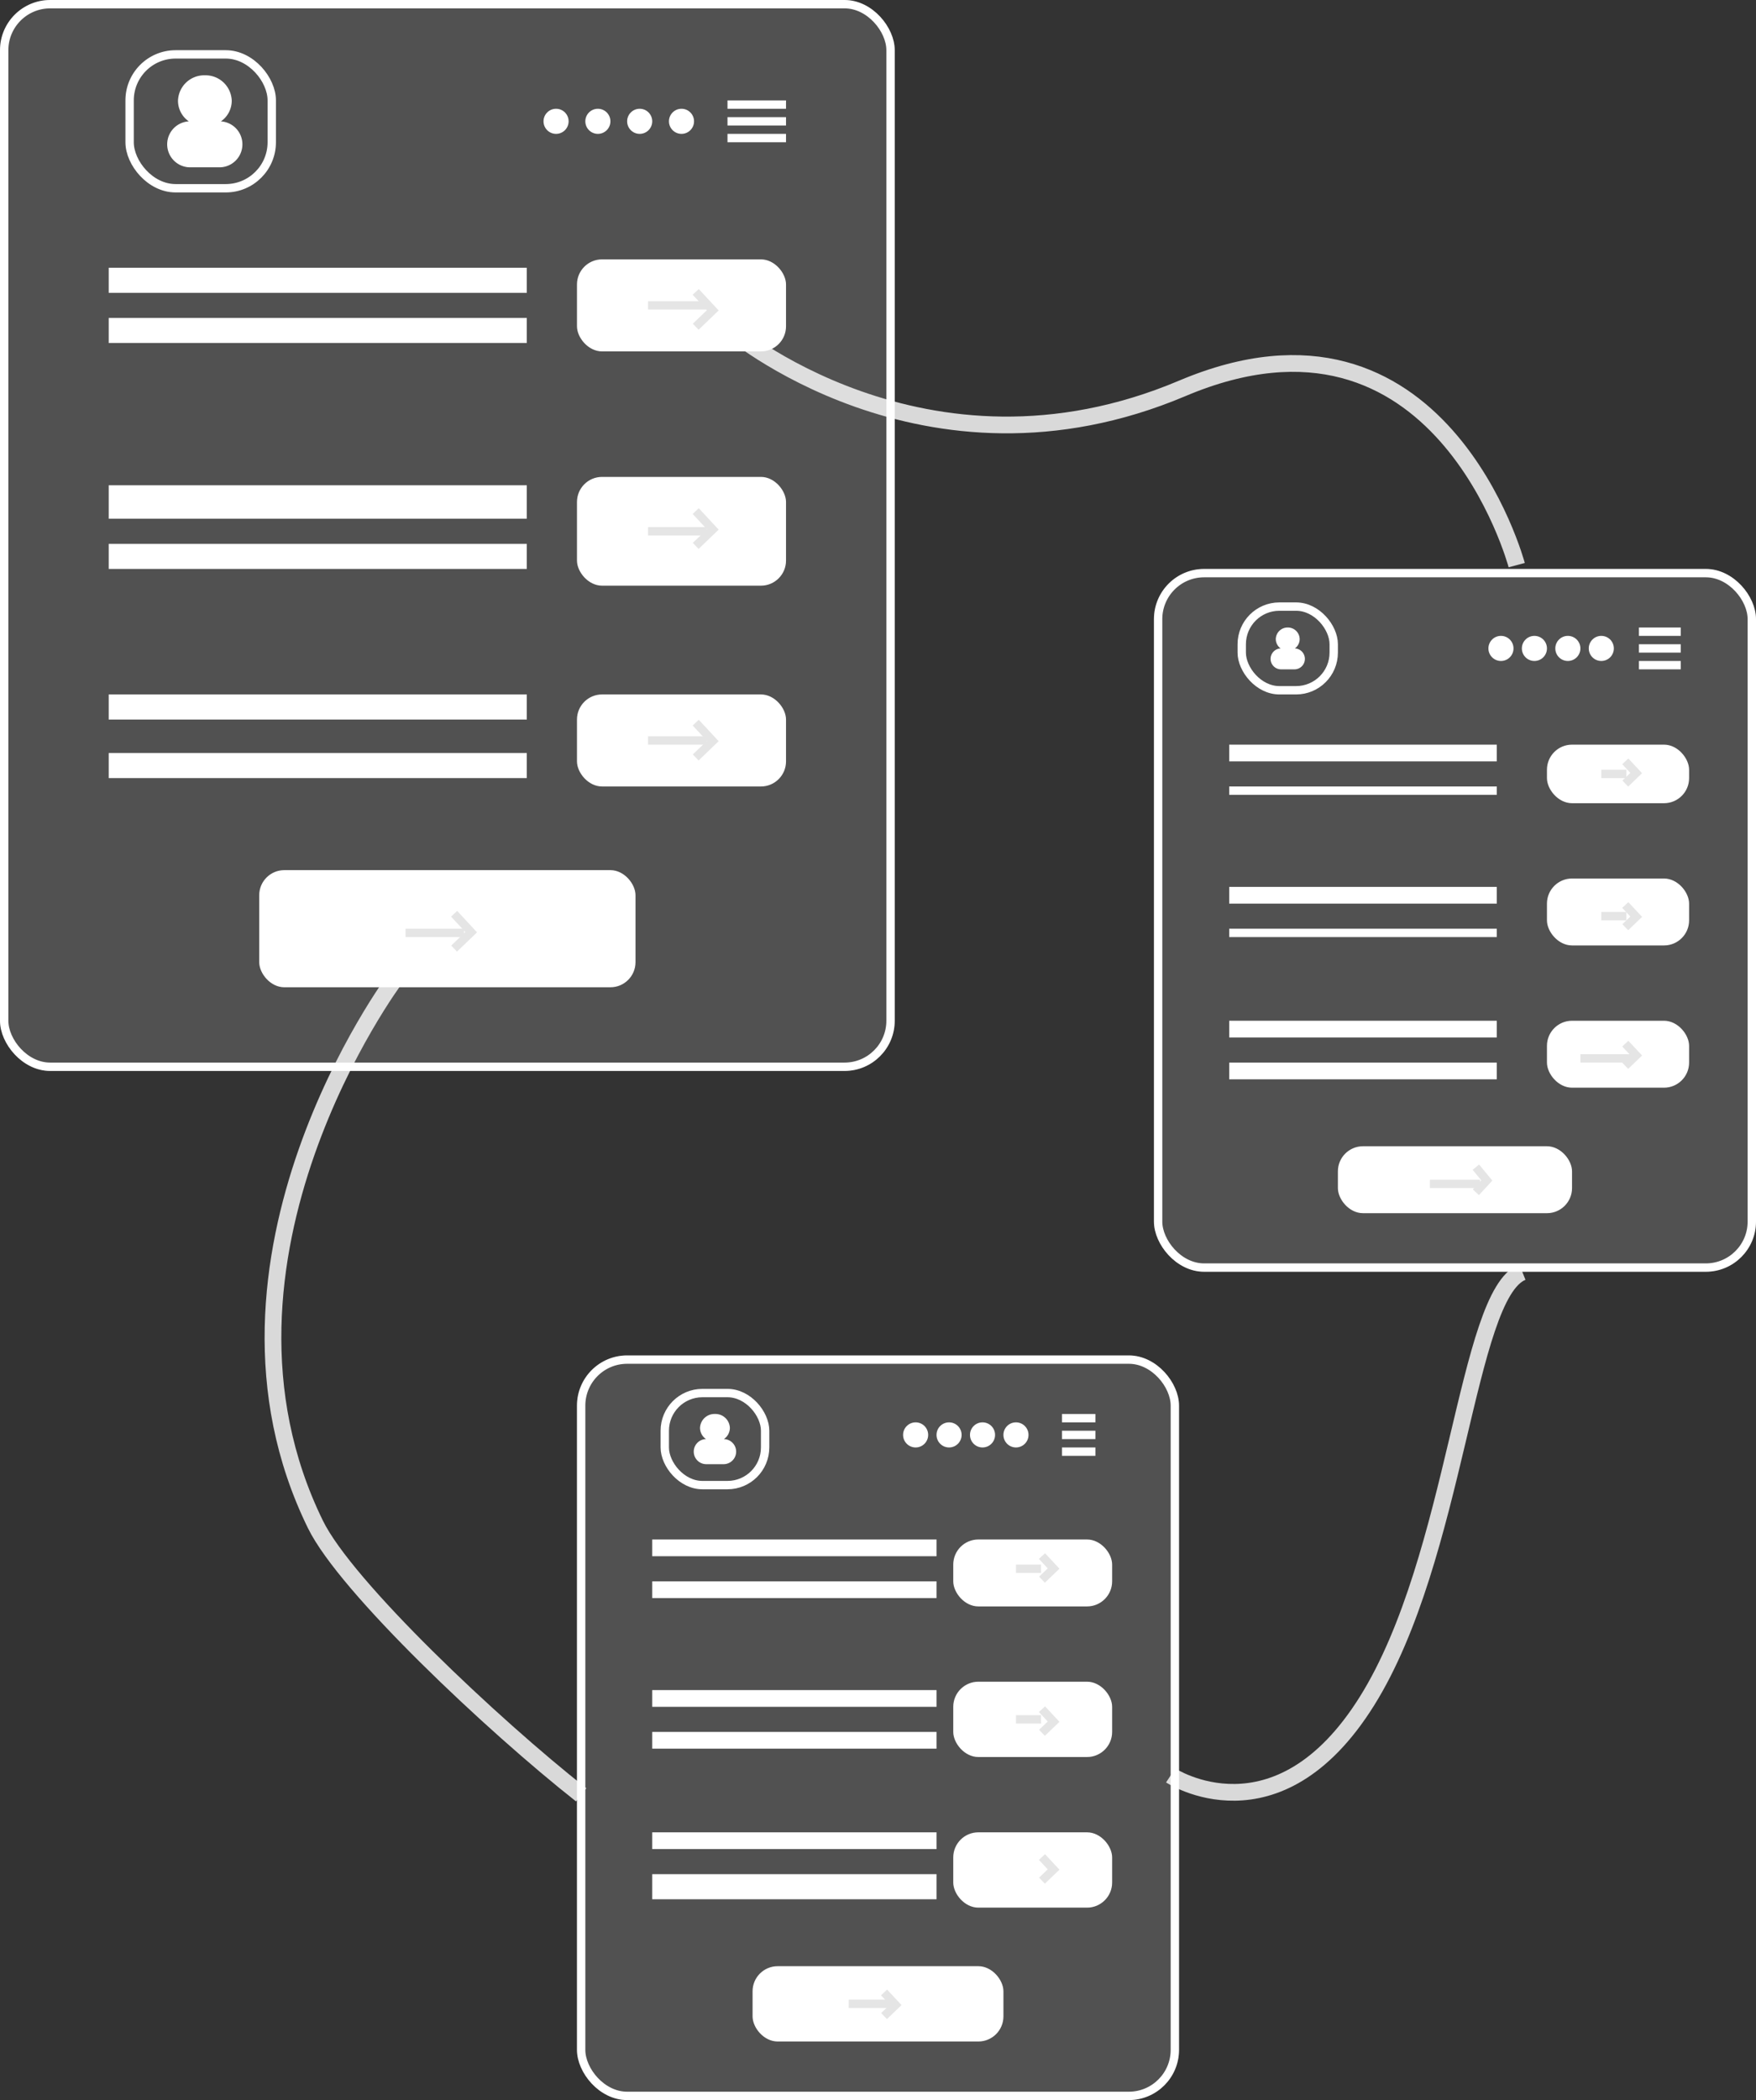 <svg xmlns="http://www.w3.org/2000/svg" xmlns:xlink="http://www.w3.org/1999/xlink" class="svg replaced-svg" preserveAspectRatio="none" viewBox="0 0 210 251"><rect x="0" y="0" width="210" height="251" fill="#333333" stroke="none"/><defs><clipPath id="f"><use xlink:href="#a"/></clipPath><clipPath id="g"><use xlink:href="#b"/></clipPath><clipPath id="h"><use xlink:href="#c"/></clipPath><clipPath id="i"><use xlink:href="#d"/></clipPath><clipPath id="j"><use xlink:href="#e"/></clipPath></defs><g data-name="Group 978"><g fill="rgba(255,255,255,0.15)" stroke="#fff" data-name="Rectangle 176"><rect width="107" height="128" stroke="none" rx="6"/><rect width="106" height="127" x=".5" y=".5" fill="none" rx="5.5"/></g><g fill="#fff" data-name="Group 965" transform="translate(65.227 13)"><circle cx="1.5" cy="1.5" r="1.5" data-name="Ellipse 34" transform="translate(-.227)"/><circle cx="1.5" cy="1.5" r="1.5" data-name="Ellipse 35" transform="translate(4.773)"/><circle cx="1.5" cy="1.5" r="1.5" data-name="Ellipse 36" transform="translate(9.773)"/><circle cx="1.5" cy="1.5" r="1.5" data-name="Ellipse 37" transform="translate(14.773)"/></g><g fill="#fff" data-name="Group 966"><path d="M87 12h7v1h-7z" data-name="Rectangle 179"/><path d="M87 14h7v1h-7z" data-name="Rectangle 180"/><path d="M87 16h7v1h-7z" data-name="Rectangle 181"/></g><g fill="#fff" data-name="Group 967"><path d="M13 32h50v3H13z" data-name="Rectangle 182"/><path d="M13 38h50v3H13z" data-name="Rectangle 183"/></g><g fill="#fff" data-name="Group 971"><path d="M13 57.999h50v4H13z" data-name="Rectangle 182"/><path d="M13 64.999h50v3H13z" data-name="Rectangle 183"/></g><g fill="#fff" data-name="Group 973"><path d="M13 83h50v3H13z" data-name="Rectangle 182"/><path d="M13 90h50v3H13z" data-name="Rectangle 183"/></g><g data-name="Group 969" transform="translate(69.208 31.243)"><rect width="25" height="11" fill="#fff" data-name="Rectangle 184" rx="3" transform="translate(-.208 -.243)"/><g fill="none" stroke="#e5e5e5" data-name="Group 968"><g data-name="Rectangle 185" transform="translate(7.792 4.757)"><path stroke="none" d="M0 0h8v1H0z"/><rect width="7" x=".5" y=".5"/></g><path d="m13.993 3.644 2.043 2.2-2.043 1.962" data-name="Path 3038"/></g></g><g data-name="Group 970" transform="translate(69.208 56.604)"><rect width="25" height="13" fill="#fff" data-name="Rectangle 184" rx="3" transform="translate(-.208 .396)"/><g fill="none" stroke="#e5e5e5" data-name="Group 968"><g data-name="Rectangle 185" transform="translate(7.792 6.396)"><path stroke="none" d="M0 0h8v1H0z"/><rect width="7" x=".5" y=".5"/></g><path d="m13.993 4.479 2.043 2.2-2.043 1.962" data-name="Path 3038"/></g></g><g data-name="Group 972"><g data-name="Group 968"><g fill="none" stroke="#919191" data-name="Rectangle 185" transform="translate(77 89)"><rect id="a" width="8" stroke="none"/><path d="M0-.5h8m0 1H0M.5 0" clip-path="url(#f)"/></g></g><g data-name="Group 980" transform="translate(69.208 82.989)"><rect width="25" height="11" fill="#fff" data-name="Rectangle 184" rx="3" transform="translate(-.208 .011)"/><g fill="none" stroke="#e5e5e5" data-name="Group 979"><g data-name="Rectangle 187" transform="translate(7.792 5.011)"><path stroke="none" d="M0 0h8v1H0z"/><rect width="7" x=".5" y=".5"/></g><path d="m13.993 3.378 2.043 2.2-2.043 1.962" data-name="Path 3039"/></g></g></g><g data-name="Group 976" transform="translate(31.104 104.16)"><rect width="45" height="14" fill="#fff" data-name="Rectangle 184" rx="3" transform="translate(-.104 -.161)"/><g fill="none" stroke="#e5e5e5" data-name="Group 968"><g data-name="Rectangle 185" transform="translate(16.896 6.84)"><path stroke="none" d="M0 0h8v1H0z"/><rect width="7" x=".5" y=".5"/></g><path d="m23.204 5.053 2.043 2.2-2.043 1.962" data-name="Path 3038"/></g></g><g data-name="Group 977"><g fill="none" stroke="#fff" data-name="Rectangle 179" transform="translate(15 6)"><rect width="18" height="17" stroke="none" rx="6"/><rect width="17" height="16" x=".5" y=".5" rx="5.5"/></g><path fill="#fff" d="M22.75 20a2.75 2.75 0 0 1-.172-5.495 3 3 0 0 1-1.292-2.45A3.137 3.137 0 0 1 24.5 9a3.138 3.138 0 0 1 3.214 3.056 3 3 0 0 1-1.293 2.45A2.75 2.75 0 0 1 26.25 20Z" data-name="Union 1"/></g></g><g data-name="Group 981"><g fill="rgba(255,255,255,0.15)" stroke="#fff" data-name="Rectangle 176" transform="translate(138 68)"><rect width="72" height="84" stroke="none" rx="6"/><rect width="71" height="83" x=".5" y=".5" fill="none" rx="5.5"/></g><g fill="#fff" data-name="Group 965" transform="translate(178.32 75.794)"><circle cx="1.5" cy="1.5" r="1.5" data-name="Ellipse 34" transform="translate(-.32 .206)"/><circle cx="1.5" cy="1.5" r="1.5" data-name="Ellipse 35" transform="translate(3.68 .206)"/><circle cx="1.5" cy="1.5" r="1.5" data-name="Ellipse 36" transform="translate(7.68 .206)"/><circle cx="1.5" cy="1.5" r="1.5" data-name="Ellipse 37" transform="translate(11.68 .206)"/></g><g fill="#fff" data-name="Group 966"><path d="M196 75h5v1h-5z" data-name="Rectangle 179"/><path d="M196 77h5v1h-5z" data-name="Rectangle 180"/><path d="M196 79h5v1h-5z" data-name="Rectangle 181"/></g><g fill="#fff" data-name="Group 967"><path d="M147 89h32v2h-32z" data-name="Rectangle 182"/><path d="M147 94h32v1h-32z" data-name="Rectangle 183"/></g><g fill="#fff" data-name="Group 971"><path d="M147 106h32v2h-32z" data-name="Rectangle 182"/><path d="M147 111h32v1h-32z" data-name="Rectangle 183"/></g><g fill="#fff" data-name="Group 973"><path d="M147 122h32v2h-32z" data-name="Rectangle 182"/><path d="M147 127h32v2h-32z" data-name="Rectangle 183"/></g><g data-name="Group 969" transform="translate(184.642 88.716)"><rect width="17" height="7" fill="#fff" data-name="Rectangle 184" rx="3" transform="translate(.358 .284)"/><g fill="none" stroke="#e5e5e5" data-name="Group 968"><g data-name="Rectangle 185" transform="translate(6.358 3.284)"><path stroke="none" d="M0 0h4v1H0z"/><rect width="3" x=".5" y=".5"/></g><path d="m9.725 2.28 1.308 1.4-1.308 1.255" data-name="Path 3038"/></g></g><g data-name="Group 970" transform="translate(184.642 105.439)"><rect width="17" height="8" fill="#fff" data-name="Rectangle 184" rx="3" transform="translate(.358 -.439)"/><g fill="none" stroke="#e5e5e5" data-name="Group 968"><g data-name="Rectangle 185" transform="translate(6.358 3.561)"><path stroke="none" d="M0 0h4v1H0z"/><rect width="3" x=".5" y=".5"/></g><path d="m9.725 2.726 1.308 1.4-1.308 1.255" data-name="Path 3038"/></g></g><g data-name="Group 972"><g data-name="Group 968"><g fill="none" stroke="#919191" data-name="Rectangle 185" transform="translate(191 126)"><rect id="b" width="4" stroke="none"/><path d="M0-.5h4m0 1H0M.5 0" clip-path="url(#g)"/></g></g><g data-name="Group 980" transform="translate(184.642 122.162)"><rect width="17" height="8" fill="#fff" data-name="Rectangle 184" rx="3" transform="translate(.358 -.162)"/><g fill="none" data-name="Group 979"><g stroke="#ccc" data-name="Rectangle 187" transform="translate(6.358 3.838)"><rect id="c" width="4" stroke="none"/><path d="M0-.5h4m0 1H0M.5 0" clip-path="url(#h)"/></g><path stroke="#e5e5e5" d="m9.725 2.573 1.308 1.4-1.308 1.255" data-name="Path 3039"/><g data-name="Path 3045"><path d="M4.357 3.838h6v1h-6Z"/><path fill="#e5e5e5" d="M4.357 3.838h6v1h-6v-1Z"/></g></g></g></g><g data-name="Group 976" transform="translate(160.317 136.605)"><rect width="28" height="8" fill="#fff" data-name="Rectangle 184" rx="3" transform="translate(-.318 .395)"/><g fill="none" data-name="Group 968"><g data-name="Path 3044"><path d="M10.682 4.395h6v1h-6Z"/><path fill="#e5e5e5" d="M10.682 4.395h6v1h-6v-1Z"/></g><path stroke="#e5e5e5" d="m16.181 2.895 1.308 1.584-1.308 1.416" data-name="Path 3038"/></g></g><g data-name="Group 977"><g fill="none" stroke="#fff" data-name="Rectangle 179" transform="translate(148 72)"><rect width="12" height="11" stroke="none" rx="5"/><rect width="11" height="10" x=".5" y=".5" rx="4.5"/></g><path fill="#fff" d="M153.25 80a1.251 1.251 0 0 1-.1-2.5 1.374 1.374 0 0 1-.578-1.111A1.409 1.409 0 0 1 154 75a1.409 1.409 0 0 1 1.428 1.389 1.374 1.374 0 0 1-.577 1.111 1.251 1.251 0 0 1-.101 2.5Z" data-name="Union 1"/></g></g><g data-name="Group 982"><g fill="rgba(255,255,255,0.15)" stroke="#fff" data-name="Rectangle 176" transform="translate(69 162)"><rect width="72" height="89" stroke="none" rx="6"/><rect width="71" height="88" x=".5" y=".5" fill="none" rx="5.5"/></g><g fill="#fff" data-name="Group 965" transform="translate(107.158 170.334)"><circle cx="1.5" cy="1.5" r="1.5" data-name="Ellipse 34" transform="translate(.842 -.334)"/><circle cx="1.5" cy="1.5" r="1.5" data-name="Ellipse 35" transform="translate(4.841 -.334)"/><circle cx="1.5" cy="1.5" r="1.5" data-name="Ellipse 36" transform="translate(8.842 -.334)"/><circle cx="1.5" cy="1.5" r="1.5" data-name="Ellipse 37" transform="translate(12.842 -.334)"/></g><g data-name="Group 966"><g fill="#fff" data-name="Group 984"><path d="M127 169h4v1h-4z" data-name="Rectangle 179"/><path d="M127 171h4v1h-4z" data-name="Rectangle 180"/><path d="M127 173h4v1h-4z" data-name="Rectangle 181"/></g></g><g fill="#fff" data-name="Group 967"><path d="M77.999 184h34v2h-34z" data-name="Rectangle 182"/><path d="M77.999 189h34v2h-34z" data-name="Rectangle 183"/></g><g fill="#fff" data-name="Group 971"><path d="M77.999 202h34v2h-34z" data-name="Rectangle 182"/><path d="M77.999 207h34v2h-34z" data-name="Rectangle 183"/></g><g fill="#fff" data-name="Group 973"><path d="M77.999 219h34v2h-34z" data-name="Rectangle 182"/><path d="M77.999 224h34v3h-34z" data-name="Rectangle 183"/></g><g data-name="Group 969" transform="translate(114.465 184.132)"><rect width="19" height="8" fill="#fff" data-name="Rectangle 184" rx="3" transform="translate(-.465 -.132)"/><g fill="none" stroke="#e5e5e5" data-name="Group 968"><g data-name="Rectangle 185" transform="translate(6.534 2.868)"><path stroke="none" d="M0 0h4v1H0z"/><rect width="3" x=".5" y=".5"/></g><path d="m10.145 1.848 1.389 1.491-1.389 1.332" data-name="Path 3038"/></g></g><g data-name="Group 970" transform="translate(114.465 201.114)"><rect width="19" height="9" fill="#fff" data-name="Rectangle 184" rx="3" transform="translate(-.465 -.115)"/><g fill="none" stroke="#e5e5e5" data-name="Group 968"><g data-name="Rectangle 185" transform="translate(6.534 3.886)"><path stroke="none" d="M0 0h4v1H0z"/><rect width="3" x=".5" y=".5"/></g><path d="m10.145 3.168 1.389 1.491-1.389 1.332" data-name="Path 3038"/></g></g><g data-name="Group 972"><g data-name="Group 968"><g fill="none" stroke="#919191" data-name="Rectangle 185" transform="translate(120.999 223)"><rect id="d" width="4" stroke="none"/><path d="M0-.5h4m0 1H0M.5 0" clip-path="url(#i)"/></g></g><g data-name="Group 980" transform="translate(114.465 219.158)"><rect width="19" height="9" fill="#fff" data-name="Rectangle 184" rx="3" transform="translate(-.465 -.158)"/><g fill="none" data-name="Group 979"><g stroke="#ccc" data-name="Rectangle 187" transform="translate(6.534 3.842)"><rect id="e" width="4" stroke="none"/><path d="M0-.5h4m0 1H0M.5 0" clip-path="url(#j)"/></g><path stroke="#e5e5e5" d="m10.145 2.795 1.389 1.491-1.389 1.332" data-name="Path 3039"/></g></g></g><g data-name="Group 976" transform="translate(90.053 235.079)"><rect width="30" height="9" fill="#fff" data-name="Rectangle 184" rx="3" transform="translate(-.053 -.079)"/><g fill="none" stroke="#e5e5e5" data-name="Group 968"><g data-name="Rectangle 185" transform="translate(10.947 3.921)"><path stroke="none" d="M0 0h6v1H0z"/><rect width="5" x=".5" y=".5"/></g><path d="M15.671 3.059 17.06 4.55l-1.389 1.332" data-name="Path 3038"/></g></g><g data-name="Group 977"><g fill="none" stroke="#fff" data-name="Rectangle 179" transform="translate(79 165.999)"><rect width="13" height="12" stroke="none" rx="5"/><rect width="12" height="11" x=".5" y=".5" rx="4.5"/></g><path fill="#fff" d="M84.5 174.999a1.5 1.5 0 0 1-.069-3 1.63 1.63 0 0 1-.716-1.333 1.729 1.729 0 0 1 1.785-1.667 1.729 1.729 0 0 1 1.786 1.667 1.63 1.63 0 0 1-.717 1.333 1.5 1.5 0 0 1-.069 3Z" data-name="Union 1"/></g></g><path fill="none" stroke="rgba(255,255,255,0.81)" stroke-width="2" d="M87 39.182s23.526 20.283 54.4 7.231 39.984 21.132 39.984 21.132" data-name="Path 3042"/><path fill="none" stroke="rgba(255,255,255,0.81)" stroke-width="2" d="M47.263 116.969s-25.078 33.515-9.542 65.227c3.659 7.47 21.209 23.993 31.78 32.32" data-name="Path 3043"/><path fill="none" stroke="rgba(255,255,255,0.81)" stroke-width="2" d="M140 212.2s12.7 8.349 23.477-8.888 11.85-48.584 18.583-51.277" data-name="Path 3046"/></svg>